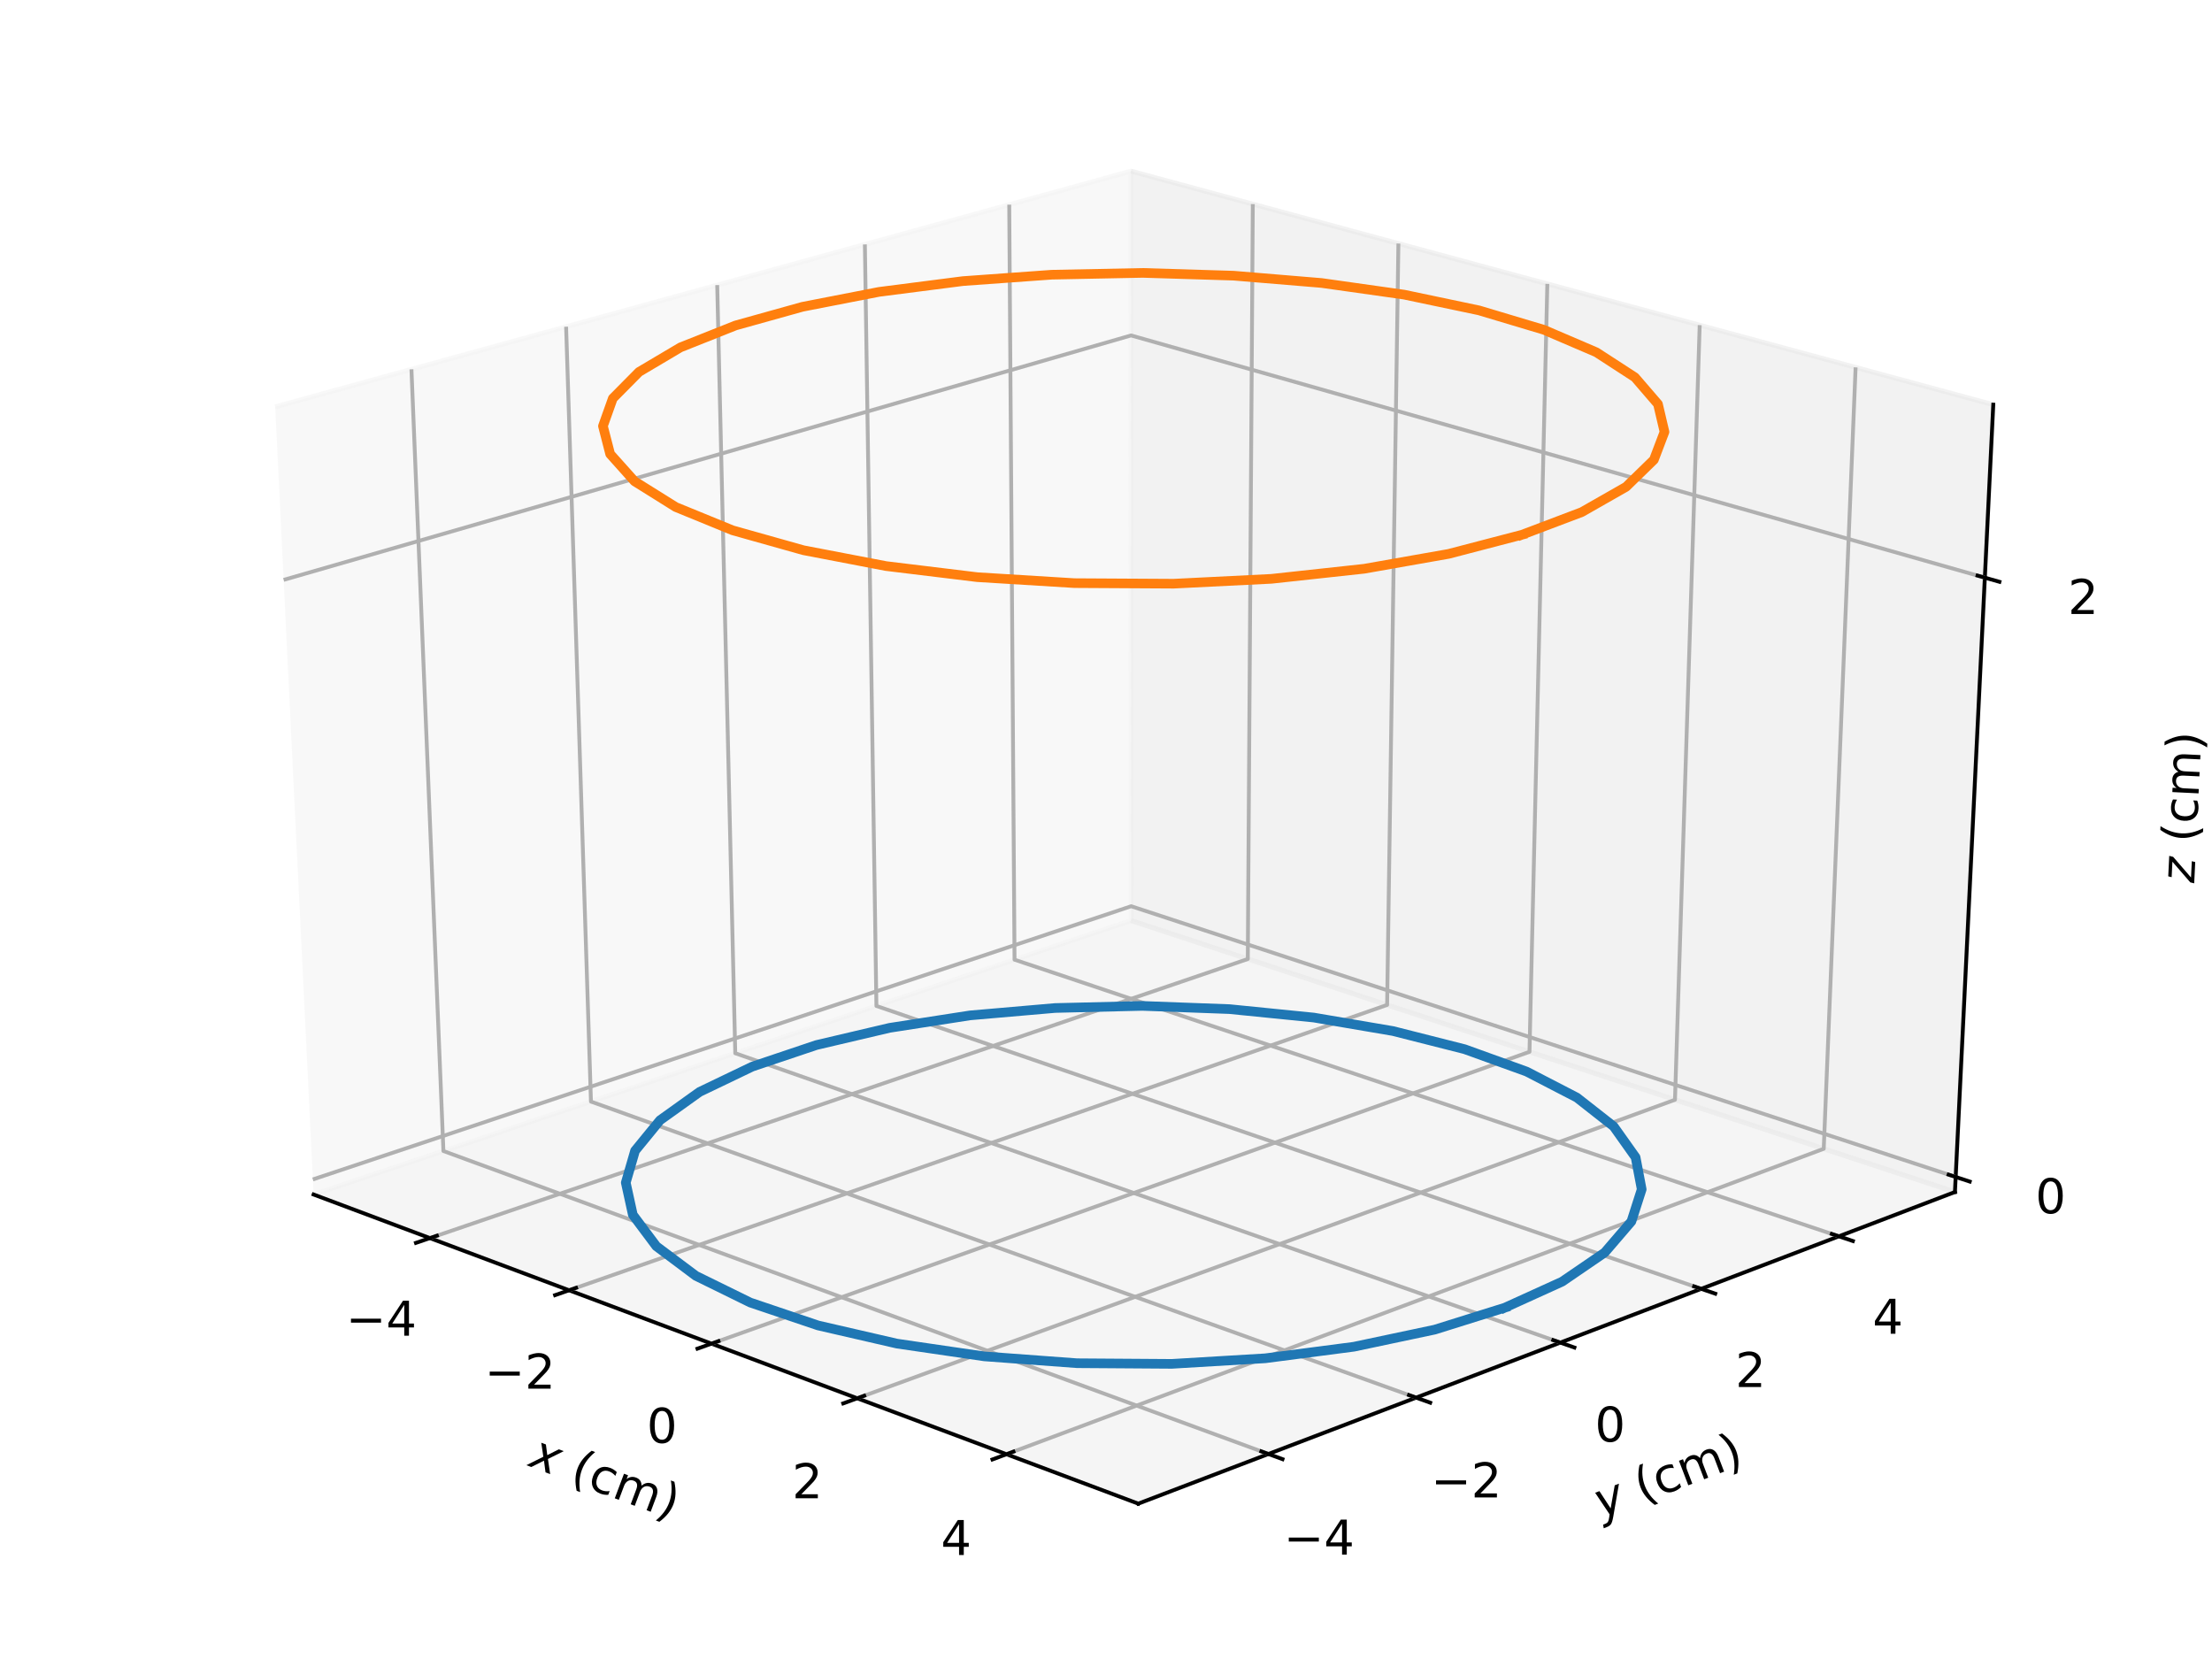 <?xml version="1.0" encoding="utf-8" standalone="no"?>
<!DOCTYPE svg PUBLIC "-//W3C//DTD SVG 1.1//EN"
  "http://www.w3.org/Graphics/SVG/1.1/DTD/svg11.dtd">
<!-- Created with matplotlib (https://matplotlib.org/) -->
<svg height="345.6pt" version="1.1" viewBox="0 0 460.8 345.6" width="460.8pt" xmlns="http://www.w3.org/2000/svg" xmlns:xlink="http://www.w3.org/1999/xlink">
 <defs>
  <style type="text/css">
*{stroke-linecap:butt;stroke-linejoin:round;}
  </style>
 </defs>
 <g id="figure_1">
  <g id="patch_1">
   <path d="M 0 345.6 
L 460.8 345.6 
L 460.8 0 
L 0 0 
z
" style="fill:#ffffff;"/>
  </g>
  <g id="patch_2">
   <path d="M 10.8 334.8 
L 450 334.8 
L 450 10.8 
L 10.8 10.8 
z
" style="fill:#ffffff;"/>
  </g>
  <g id="pane3d_1">
   <g id="patch_3">
    <path d="M 65.327 248.836 
L 235.646 191.778 
L 235.616 35.646 
L 57.333 84.745 
" style="fill:#f2f2f2;opacity:0.5;stroke:#f2f2f2;stroke-linejoin:miter;"/>
   </g>
  </g>
  <g id="pane3d_2">
   <g id="patch_4">
    <path d="M 235.646 191.778 
L 407.248 248.317 
L 415.233 84.298 
L 235.616 35.646 
" style="fill:#e6e6e6;opacity:0.5;stroke:#e6e6e6;stroke-linejoin:miter;"/>
   </g>
  </g>
  <g id="pane3d_3">
   <g id="patch_5">
    <path d="M 65.327 248.836 
L 237.12 313.236 
L 407.248 248.317 
L 235.646 191.778 
" style="fill:#ececec;opacity:0.5;stroke:#ececec;stroke-linejoin:miter;"/>
   </g>
  </g>
  <g id="axis3d_1">
   <g id="line2d_1">
    <path d="M 65.327 248.836 
L 237.12 313.236 
" style="fill:none;stroke:#000000;stroke-linecap:square;stroke-width:0.8;"/>
   </g>
   <g id="text_1">
    <!-- $x$ (cm) -->
    <defs>
     <path d="M 60.016 54.688 
L 34.906 27.875 
L 50.297 0 
L 39.984 0 
L 28.422 21.688 
L 8.297 0 
L -2.594 0 
L 24.312 28.812 
L 10.016 54.688 
L 20.312 54.688 
L 30.812 34.906 
L 49.125 54.688 
z
" id="DejaVuSans-Oblique-120"/>
     <path id="DejaVuSans-32"/>
     <path d="M 31 75.875 
Q 24.469 64.656 21.281 53.656 
Q 18.109 42.672 18.109 31.391 
Q 18.109 20.125 21.312 9.062 
Q 24.516 -2 31 -13.188 
L 23.188 -13.188 
Q 15.875 -1.703 12.234 9.375 
Q 8.594 20.453 8.594 31.391 
Q 8.594 42.281 12.203 53.312 
Q 15.828 64.359 23.188 75.875 
z
" id="DejaVuSans-40"/>
     <path d="M 48.781 52.594 
L 48.781 44.188 
Q 44.969 46.297 41.141 47.344 
Q 37.312 48.391 33.406 48.391 
Q 24.656 48.391 19.812 42.844 
Q 14.984 37.312 14.984 27.297 
Q 14.984 17.281 19.812 11.734 
Q 24.656 6.203 33.406 6.203 
Q 37.312 6.203 41.141 7.25 
Q 44.969 8.297 48.781 10.406 
L 48.781 2.094 
Q 45.016 0.344 40.984 -0.531 
Q 36.969 -1.422 32.422 -1.422 
Q 20.062 -1.422 12.781 6.344 
Q 5.516 14.109 5.516 27.297 
Q 5.516 40.672 12.859 48.328 
Q 20.219 56 33.016 56 
Q 37.156 56 41.109 55.141 
Q 45.062 54.297 48.781 52.594 
z
" id="DejaVuSans-99"/>
     <path d="M 52 44.188 
Q 55.375 50.25 60.062 53.125 
Q 64.75 56 71.094 56 
Q 79.641 56 84.281 50.016 
Q 88.922 44.047 88.922 33.016 
L 88.922 0 
L 79.891 0 
L 79.891 32.719 
Q 79.891 40.578 77.094 44.375 
Q 74.312 48.188 68.609 48.188 
Q 61.625 48.188 57.562 43.547 
Q 53.516 38.922 53.516 30.906 
L 53.516 0 
L 44.484 0 
L 44.484 32.719 
Q 44.484 40.625 41.703 44.406 
Q 38.922 48.188 33.109 48.188 
Q 26.219 48.188 22.156 43.531 
Q 18.109 38.875 18.109 30.906 
L 18.109 0 
L 9.078 0 
L 9.078 54.688 
L 18.109 54.688 
L 18.109 46.188 
Q 21.188 51.219 25.484 53.609 
Q 29.781 56 35.688 56 
Q 41.656 56 45.828 52.969 
Q 50 49.953 52 44.188 
z
" id="DejaVuSans-109"/>
     <path d="M 8.016 75.875 
L 15.828 75.875 
Q 23.141 64.359 26.781 53.312 
Q 30.422 42.281 30.422 31.391 
Q 30.422 20.453 26.781 9.375 
Q 23.141 -1.703 15.828 -13.188 
L 8.016 -13.188 
Q 14.5 -2 17.703 9.062 
Q 20.906 20.125 20.906 31.391 
Q 20.906 42.672 17.703 53.656 
Q 14.5 64.656 8.016 75.875 
z
" id="DejaVuSans-41"/>
    </defs>
    <g transform="translate(109.895 305.327)rotate(-339.45)scale(0.1 -0.1)">
     <use transform="translate(0 0.125)" xlink:href="#DejaVuSans-Oblique-120"/>
     <use transform="translate(59.18 0.125)" xlink:href="#DejaVuSans-32"/>
     <use transform="translate(90.967 0.125)" xlink:href="#DejaVuSans-40"/>
     <use transform="translate(129.98 0.125)" xlink:href="#DejaVuSans-99"/>
     <use transform="translate(184.961 0.125)" xlink:href="#DejaVuSans-109"/>
     <use transform="translate(282.373 0.125)" xlink:href="#DejaVuSans-41"/>
    </g>
   </g>
   <g id="Line3DCollection_1">
    <path d="M 89.559 257.92 
L 259.939 199.782 
L 260.982 42.517 
" style="fill:none;stroke:#b0b0b0;stroke-width:0.8;"/>
    <path d="M 118.548 268.787 
L 288.962 209.344 
L 291.313 50.733 
" style="fill:none;stroke:#b0b0b0;stroke-width:0.8;"/>
    <path d="M 148.211 279.907 
L 318.619 219.115 
L 322.337 59.136 
" style="fill:none;stroke:#b0b0b0;stroke-width:0.8;"/>
    <path d="M 178.574 291.289 
L 348.93 229.102 
L 354.077 67.733 
" style="fill:none;stroke:#b0b0b0;stroke-width:0.8;"/>
    <path d="M 209.662 302.943 
L 379.917 239.312 
L 386.557 76.531 
" style="fill:none;stroke:#b0b0b0;stroke-width:0.8;"/>
   </g>
   <g id="xtick_1">
    <g id="line2d_2">
     <path d="M 91.011 257.424 
L 86.651 258.912 
" style="fill:none;stroke:#000000;stroke-linecap:square;stroke-width:0.8;"/>
    </g>
    <g id="text_2">
     <!-- −4 -->
     <defs>
      <path d="M 10.594 35.5 
L 73.188 35.5 
L 73.188 27.203 
L 10.594 27.203 
z
" id="DejaVuSans-8722"/>
      <path d="M 37.797 64.312 
L 12.891 25.391 
L 37.797 25.391 
z
M 35.203 72.906 
L 47.609 72.906 
L 47.609 25.391 
L 58.016 25.391 
L 58.016 17.188 
L 47.609 17.188 
L 47.609 0 
L 37.797 0 
L 37.797 17.188 
L 4.891 17.188 
L 4.891 26.703 
z
" id="DejaVuSans-52"/>
     </defs>
     <g transform="translate(72.054 278.253)scale(0.1 -0.1)">
      <use xlink:href="#DejaVuSans-8722"/>
      <use x="83.789" xlink:href="#DejaVuSans-52"/>
     </g>
    </g>
   </g>
   <g id="xtick_2">
    <g id="line2d_3">
     <path d="M 120.001 268.28 
L 115.637 269.802 
" style="fill:none;stroke:#000000;stroke-linecap:square;stroke-width:0.8;"/>
    </g>
    <g id="text_3">
     <!-- −2 -->
     <defs>
      <path d="M 19.188 8.297 
L 53.609 8.297 
L 53.609 0 
L 7.328 0 
L 7.328 8.297 
Q 12.938 14.109 22.625 23.891 
Q 32.328 33.688 34.812 36.531 
Q 39.547 41.844 41.422 45.531 
Q 43.312 49.219 43.312 52.781 
Q 43.312 58.594 39.234 62.25 
Q 35.156 65.922 28.609 65.922 
Q 23.969 65.922 18.812 64.312 
Q 13.672 62.703 7.812 59.422 
L 7.812 69.391 
Q 13.766 71.781 18.938 73 
Q 24.125 74.219 28.422 74.219 
Q 39.75 74.219 46.484 68.547 
Q 53.219 62.891 53.219 53.422 
Q 53.219 48.922 51.531 44.891 
Q 49.859 40.875 45.406 35.406 
Q 44.188 33.984 37.641 27.219 
Q 31.109 20.453 19.188 8.297 
z
" id="DejaVuSans-50"/>
     </defs>
     <g transform="translate(100.96 289.28)scale(0.1 -0.1)">
      <use xlink:href="#DejaVuSans-8722"/>
      <use x="83.789" xlink:href="#DejaVuSans-50"/>
     </g>
    </g>
   </g>
   <g id="xtick_3">
    <g id="line2d_4">
     <path d="M 149.666 279.388 
L 145.299 280.946 
" style="fill:none;stroke:#000000;stroke-linecap:square;stroke-width:0.8;"/>
    </g>
    <g id="text_4">
     <!-- 0 -->
     <defs>
      <path d="M 31.781 66.406 
Q 24.172 66.406 20.328 58.906 
Q 16.5 51.422 16.5 36.375 
Q 16.5 21.391 20.328 13.891 
Q 24.172 6.391 31.781 6.391 
Q 39.453 6.391 43.281 13.891 
Q 47.125 21.391 47.125 36.375 
Q 47.125 51.422 43.281 58.906 
Q 39.453 66.406 31.781 66.406 
z
M 31.781 74.219 
Q 44.047 74.219 50.516 64.516 
Q 56.984 54.828 56.984 36.375 
Q 56.984 17.969 50.516 8.266 
Q 44.047 -1.422 31.781 -1.422 
Q 19.531 -1.422 13.062 8.266 
Q 6.594 17.969 6.594 36.375 
Q 6.594 54.828 13.062 64.516 
Q 19.531 74.219 31.781 74.219 
z
" id="DejaVuSans-48"/>
     </defs>
     <g transform="translate(134.731 300.564)scale(0.1 -0.1)">
      <use xlink:href="#DejaVuSans-48"/>
     </g>
    </g>
   </g>
   <g id="xtick_4">
    <g id="line2d_5">
     <path d="M 180.029 290.758 
L 175.66 292.353 
" style="fill:none;stroke:#000000;stroke-linecap:square;stroke-width:0.8;"/>
    </g>
    <g id="text_5">
     <!-- 2 -->
     <g transform="translate(165.009 312.114)scale(0.1 -0.1)">
      <use xlink:href="#DejaVuSans-50"/>
     </g>
    </g>
   </g>
   <g id="xtick_5">
    <g id="line2d_6">
     <path d="M 211.117 302.399 
L 206.747 304.032 
" style="fill:none;stroke:#000000;stroke-linecap:square;stroke-width:0.8;"/>
    </g>
    <g id="text_6">
     <!-- 4 -->
     <g transform="translate(196.011 323.941)scale(0.1 -0.1)">
      <use xlink:href="#DejaVuSans-52"/>
     </g>
    </g>
   </g>
  </g>
  <g id="axis3d_2">
   <g id="line2d_7">
    <path d="M 407.248 248.317 
L 237.12 313.236 
" style="fill:none;stroke:#000000;stroke-linecap:square;stroke-width:0.8;"/>
   </g>
   <g id="text_7">
    <!-- $y$ (cm) -->
    <defs>
     <path d="M 24.812 -5.078 
Q 18.562 -15.578 14.625 -18.188 
Q 10.688 -20.797 4.594 -20.797 
L -2.484 -20.797 
L -0.984 -13.281 
L 4.203 -13.281 
Q 7.953 -13.281 10.594 -11.234 
Q 13.234 -9.188 16.5 -3.219 
L 19.281 2 
L 7.172 54.688 
L 16.703 54.688 
L 25.781 12.797 
L 50.875 54.688 
L 60.297 54.688 
z
" id="DejaVuSans-Oblique-121"/>
    </defs>
    <g transform="translate(333.581 316.346)rotate(-20.886)scale(0.1 -0.1)">
     <use transform="translate(0 0.125)" xlink:href="#DejaVuSans-Oblique-121"/>
     <use transform="translate(59.18 0.125)" xlink:href="#DejaVuSans-32"/>
     <use transform="translate(90.967 0.125)" xlink:href="#DejaVuSans-40"/>
     <use transform="translate(129.98 0.125)" xlink:href="#DejaVuSans-99"/>
     <use transform="translate(184.961 0.125)" xlink:href="#DejaVuSans-109"/>
     <use transform="translate(282.373 0.125)" xlink:href="#DejaVuSans-41"/>
    </g>
   </g>
   <g id="Line3DCollection_2">
    <path d="M 85.711 76.93 
L 92.372 239.775 
L 264.23 302.891 
" style="fill:none;stroke:#b0b0b0;stroke-width:0.8;"/>
    <path d="M 117.93 68.057 
L 123.108 229.479 
L 294.997 291.151 
" style="fill:none;stroke:#b0b0b0;stroke-width:0.8;"/>
    <path d="M 149.408 59.388 
L 153.168 219.408 
L 325.041 279.686 
" style="fill:none;stroke:#b0b0b0;stroke-width:0.8;"/>
    <path d="M 180.17 50.916 
L 182.573 209.557 
L 354.388 268.488 
" style="fill:none;stroke:#b0b0b0;stroke-width:0.8;"/>
    <path d="M 210.241 42.635 
L 211.345 199.919 
L 383.062 257.546 
" style="fill:none;stroke:#b0b0b0;stroke-width:0.8;"/>
   </g>
   <g id="xtick_6">
    <g id="line2d_8">
     <path d="M 262.762 302.352 
L 267.171 303.971 
" style="fill:none;stroke:#000000;stroke-linecap:square;stroke-width:0.8;"/>
    </g>
    <g id="text_8">
     <!-- −4 -->
     <g transform="translate(267.418 323.854)scale(0.1 -0.1)">
      <use xlink:href="#DejaVuSans-8722"/>
      <use x="83.789" xlink:href="#DejaVuSans-52"/>
     </g>
    </g>
   </g>
   <g id="xtick_7">
    <g id="line2d_9">
     <path d="M 293.53 290.624 
L 297.935 292.205 
" style="fill:none;stroke:#000000;stroke-linecap:square;stroke-width:0.8;"/>
    </g>
    <g id="text_9">
     <!-- −2 -->
     <g transform="translate(298.095 311.941)scale(0.1 -0.1)">
      <use xlink:href="#DejaVuSans-8722"/>
      <use x="83.789" xlink:href="#DejaVuSans-50"/>
     </g>
    </g>
   </g>
   <g id="xtick_8">
    <g id="line2d_10">
     <path d="M 323.575 279.172 
L 327.977 280.716 
" style="fill:none;stroke:#000000;stroke-linecap:square;stroke-width:0.8;"/>
    </g>
    <g id="text_10">
     <!-- 0 -->
     <g transform="translate(332.242 300.308)scale(0.1 -0.1)">
      <use xlink:href="#DejaVuSans-48"/>
     </g>
    </g>
   </g>
   <g id="xtick_9">
    <g id="line2d_11">
     <path d="M 352.924 267.985 
L 357.321 269.494 
" style="fill:none;stroke:#000000;stroke-linecap:square;stroke-width:0.8;"/>
    </g>
    <g id="text_11">
     <!-- 2 -->
     <g transform="translate(361.503 288.945)scale(0.1 -0.1)">
      <use xlink:href="#DejaVuSans-50"/>
     </g>
    </g>
   </g>
   <g id="xtick_10">
    <g id="line2d_12">
     <path d="M 381.6 257.055 
L 385.991 258.529 
" style="fill:none;stroke:#000000;stroke-linecap:square;stroke-width:0.8;"/>
    </g>
    <g id="text_12">
     <!-- 4 -->
     <g transform="translate(390.092 277.843)scale(0.1 -0.1)">
      <use xlink:href="#DejaVuSans-52"/>
     </g>
    </g>
   </g>
  </g>
  <g id="axis3d_3">
   <g id="line2d_13">
    <path d="M 407.248 248.317 
L 415.233 84.298 
" style="fill:none;stroke:#000000;stroke-linecap:square;stroke-width:0.8;"/>
   </g>
   <g id="text_13">
    <!-- $z$ (cm) -->
    <defs>
     <path d="M 11.625 54.688 
L 54.297 54.688 
L 52.688 46.484 
L 11.531 7.172 
L 45.516 7.172 
L 44.094 0 
L -0.297 0 
L 1.312 8.203 
L 42.484 47.516 
L 10.203 47.516 
z
" id="DejaVuSans-Oblique-122"/>
    </defs>
    <g transform="translate(457.103 183.984)rotate(-87.213)scale(0.1 -0.1)">
     <use transform="translate(0 0.125)" xlink:href="#DejaVuSans-Oblique-122"/>
     <use transform="translate(52.49 0.125)" xlink:href="#DejaVuSans-32"/>
     <use transform="translate(84.277 0.125)" xlink:href="#DejaVuSans-40"/>
     <use transform="translate(123.291 0.125)" xlink:href="#DejaVuSans-99"/>
     <use transform="translate(178.271 0.125)" xlink:href="#DejaVuSans-109"/>
     <use transform="translate(275.684 0.125)" xlink:href="#DejaVuSans-41"/>
    </g>
   </g>
   <g id="Line3DCollection_3">
    <path d="M 407.401 245.18 
L 235.645 188.784 
L 65.174 245.698 
" style="fill:none;stroke:#b0b0b0;stroke-width:0.8;"/>
    <path d="M 413.478 120.337 
L 235.622 69.877 
L 59.09 120.801 
" style="fill:none;stroke:#b0b0b0;stroke-width:0.8;"/>
   </g>
   <g id="xtick_11">
    <g id="line2d_14">
     <path d="M 405.939 244.7 
L 410.329 246.141 
" style="fill:none;stroke:#000000;stroke-linecap:square;stroke-width:0.8;"/>
    </g>
    <g id="text_14">
     <!-- 0 -->
     <g transform="translate(424.01 252.748)scale(0.1 -0.1)">
      <use xlink:href="#DejaVuSans-48"/>
     </g>
    </g>
   </g>
   <g id="xtick_12">
    <g id="line2d_15">
     <path d="M 411.961 119.907 
L 416.517 121.199 
" style="fill:none;stroke:#000000;stroke-linecap:square;stroke-width:0.8;"/>
    </g>
    <g id="text_15">
     <!-- 2 -->
     <g transform="translate(430.79 127.909)scale(0.1 -0.1)">
      <use xlink:href="#DejaVuSans-50"/>
     </g>
    </g>
   </g>
  </g>
  <g id="axes_1">
   <g id="line2d_16">
    <path clip-path="url(#pa13a021894)" d="M 313.495 272.409 
L 325.419 266.99 
L 334.285 260.93 
L 339.85 254.445 
L 341.997 247.759 
L 340.728 241.091 
L 336.156 234.654 
L 328.49 228.642 
L 318.023 223.23 
L 305.116 218.569 
L 290.187 214.785 
L 273.693 211.977 
L 256.123 210.216 
L 237.984 209.547 
L 219.794 209.986 
L 202.071 211.523 
L 185.327 214.118 
L 170.053 217.707 
L 156.714 222.195 
L 145.737 227.463 
L 137.494 233.364 
L 132.293 239.728 
L 130.361 246.365 
L 131.83 253.065 
L 136.726 259.61 
L 144.954 265.776 
L 156.299 271.346 
L 170.419 276.114 
L 186.858 279.9 
L 205.055 282.558 
L 224.371 283.983 
L 244.114 284.118 
L 263.571 282.958 
L 282.043 280.549 
L 298.877 276.987 
L 313.495 272.409 
" style="fill:none;stroke:#1f77b4;stroke-linecap:square;stroke-width:2;"/>
   </g>
   <g id="line2d_17">
    <path clip-path="url(#pa13a021894)" d="M 317.058 111.396 
L 329.509 106.681 
L 338.751 101.411 
L 344.536 95.775 
L 346.745 89.967 
L 345.385 84.179 
L 340.576 78.595 
L 332.543 73.383 
L 321.593 68.693 
L 308.106 64.657 
L 292.518 61.381 
L 275.305 58.951 
L 256.975 57.427 
L 238.055 56.848 
L 219.082 57.228 
L 200.594 58.558 
L 183.121 60.804 
L 167.174 63.91 
L 153.239 67.797 
L 141.758 72.361 
L 133.124 77.476 
L 127.659 82.997 
L 125.606 88.756 
L 127.106 94.576 
L 132.19 100.263 
L 140.765 105.625 
L 152.608 110.471 
L 167.363 114.621 
L 184.554 117.919 
L 203.595 120.234 
L 223.812 121.476 
L 244.478 121.594 
L 264.843 120.583 
L 284.172 118.484 
L 301.779 115.382 
L 317.058 111.396 
" style="fill:none;stroke:#ff7f0e;stroke-linecap:square;stroke-width:2;"/>
   </g>
  </g>
 </g>
 <defs>
  <clipPath id="pa13a021894">
   <rect height="324" width="439.2" x="10.8" y="10.8"/>
  </clipPath>
 </defs>
</svg>

